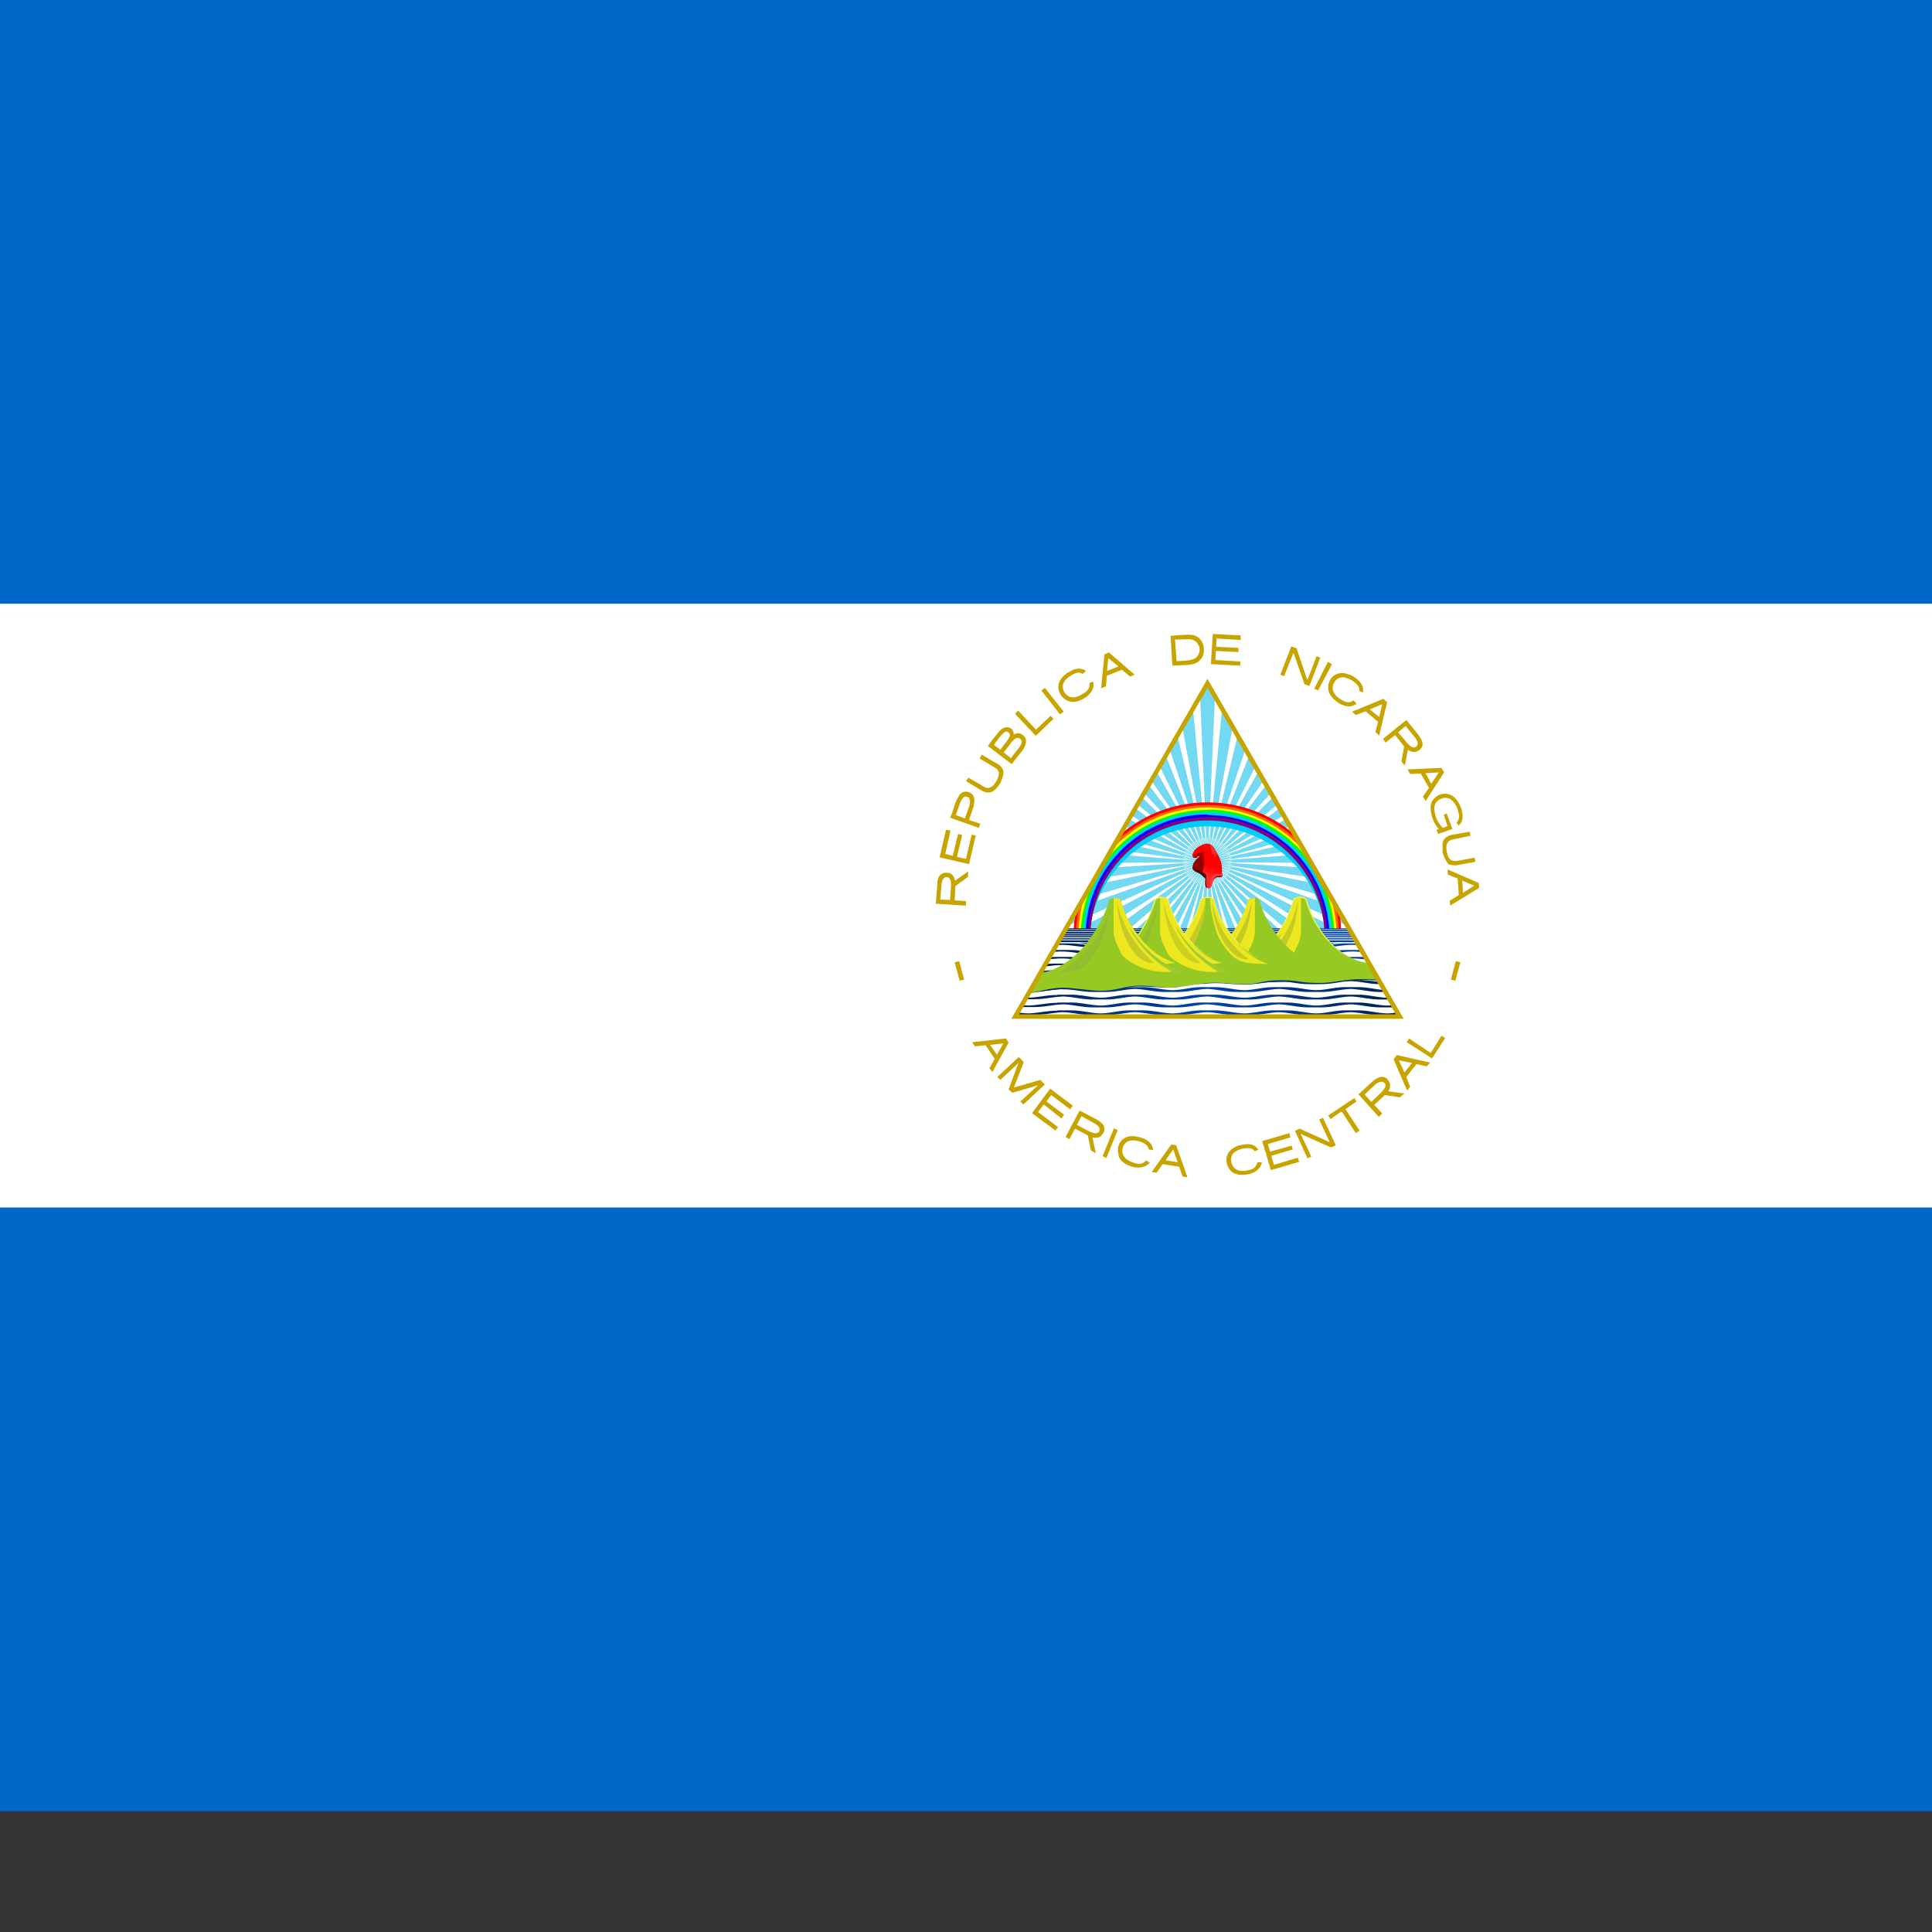 <svg xmlns="http://www.w3.org/2000/svg" version="1.1" viewBox="0 0 512 512" fill="currentColor"><rect x="0" y="0" width="512" height="512" fill="#333333" stroke="none"/><defs><linearGradient id="flagNi4x30" x1="498.7" x2="500.6" y1="289.1" y2="283.4" gradientUnits="userSpaceOnUse"><stop offset="0" stop-color="#510000"/><stop offset=".3" stop-color="#8a0000"/><stop offset="1" stop-color="#a00"/></linearGradient><linearGradient id="flagNi4x31" x1="501.4" x2="502.9" y1="291.4" y2="287.4" gradientUnits="userSpaceOnUse"><stop offset="0" stop-color="#ff2a2a"/><stop offset="1" stop-color="red"/></linearGradient><linearGradient id="flagNi4x32" x1="484.8" x2="484.8" y1="311.7" y2="317.6" gradientUnits="userSpaceOnUse"><stop offset="0" stop-color="#F5F549"/><stop offset="1" stop-color="#97C924"/></linearGradient><linearGradient id="flagNi4x33"><stop offset="0" stop-color="#025"/><stop offset=".5" stop-color="#04a"/><stop offset="1" stop-color="#025"/></linearGradient><linearGradient id="flagNi4x34" x1="444.5" x2="634.4" y1="317.5" y2="317.5" gradientUnits="userSpaceOnUse" href="#flagNi4x33"/><linearGradient id="flagNi4x35" x1="484.8" x2="484.8" y1="311.7" y2="317.6" gradientUnits="userSpaceOnUse" href="#flagNi4x32"/><linearGradient id="flagNi4x36" x1="444.5" x2="634.4" y1="317.5" y2="317.5" gradientUnits="userSpaceOnUse" href="#flagNi4x33"/><linearGradient id="flagNi4x37" x1="444.5" x2="634.4" y1="317.5" y2="317.5" gradientUnits="userSpaceOnUse" href="#flagNi4x33"/><linearGradient id="flagNi4x38" x1="444.5" x2="634.4" y1="317.5" y2="317.5" gradientUnits="userSpaceOnUse" href="#flagNi4x33"/><linearGradient id="flagNi4x39" x1="444.5" x2="634.4" y1="317.5" y2="317.5" gradientUnits="userSpaceOnUse" href="#flagNi4x33"/><linearGradient id="flagNi4x3a" x1="484.8" x2="484.8" y1="311.7" y2="317.6" gradientUnits="userSpaceOnUse" href="#flagNi4x32"/><linearGradient id="flagNi4x3b" x1="98.9" x2="125" y1="1440.2" y2="1440.2" gradientTransform="scale(4.457 .224)" gradientUnits="userSpaceOnUse" href="#flagNi4x33"/><linearGradient id="flagNi4x3c" x1="444.5" x2="634.4" y1="317.5" y2="317.5" gradientUnits="userSpaceOnUse" href="#flagNi4x33"/><linearGradient id="flagNi4x3d" x1="444.5" x2="634.4" y1="317.5" y2="317.5" gradientUnits="userSpaceOnUse" href="#flagNi4x33"/><linearGradient id="flagNi4x3e" x1="444.5" x2="634.4" y1="317.5" y2="317.5" gradientUnits="userSpaceOnUse" href="#flagNi4x33"/><linearGradient id="flagNi4x3f" x1="444.5" x2="634.4" y1="317.5" y2="317.5" gradientUnits="userSpaceOnUse" href="#flagNi4x33"/><linearGradient id="flagNi4x3g" x1="484.8" x2="484.8" y1="311.7" y2="317.6" gradientUnits="userSpaceOnUse" href="#flagNi4x32"/><linearGradient id="flagNi4x3h" x1="47.9" x2="61.7" y1="3054.2" y2="3054.2" gradientTransform="scale(9.124 .11)" gradientUnits="userSpaceOnUse" href="#flagNi4x33"/><clipPath id="flagNi4x3i"><path d="m500 226.4l-63.7 110.3h127.4z"/></clipPath></defs><path fill="#0067c6" d="M0 0h640v480H0z"/><path fill="#fff" d="M0 160h640v160H0z"/><path fill="#c8a400" d="m248 239.5l8 .5v-1.2l-3-.2l.2-3.8l3.3-2.4l.1-1.5l-3.5 2.5c-.1-.8-.6-1.7-1.4-2c-.8-.2-1.6-.2-2.3.3c-.8.6-1 1.6-1 2.5zm1.2-1.1l.3-4c.1-.6.2-1.4.8-1.8a1 1 0 0 1 1.5.5c.4 1 .2 2.1.1 3.2l-.1 2.2zm-.2-11.2l7.8 1.8l1.8-7.6a198 198 0 0 1-1.1-.2l-1.5 6.4l-2.4-.5l1.4-5.8l-1.1-.3l-1.4 5.8l-2-.5l1.4-6.2l-1.2-.2zm2.8-10.5l7.6 2.7l.4-1.1l-3-1l1.2-3.5c.2-1 .4-2-.1-3a2.5 2.5 0 0 0-2-1c-1 0-1.6.7-2 1.5c-.6 1-1 2.2-1.3 3.4zm1.5-.7l1.2-3.4c.3-.6.6-1.3 1.3-1.5a1 1 0 0 1 1.2.9c.2 1-.3 2-.6 3l-.7 1.9zm2.7-9l4.3 2.6c.8.4 1.8.6 2.7.2a6.5 6.5 0 0 0 2.4-3c.4-1 .8-2.2.2-3.2c-.6-1-1.7-1.4-2.7-2l-2.7-1.6l-.6 1l4 2.4c.7.4 1.2 1 1.1 1.9a6 6 0 0 1-1.2 2.5c-.4.6-1.2 1.1-2 1c-.8-.2-1.5-.8-2.2-1.2l-2.7-1.5l-.6 1zm5.8-9.3l6.3 4.8l3-3.8c.6-.9 1-2 .7-3a2.5 2.5 0 0 0-2-1.4c-.5 0-1 .3-1.2.4c.2-.9-.5-1.7-1.2-1.9c-1-.3-2 .3-2.6 1l-2 2.5zm1.6-.3c.7-1 1.4-2 2.2-2.8c.4-.4 1-1 1.5-.6c.5.2.7.9.4 1.3c-.4.9-1 1.5-1.6 2.3l-.8 1.1zm2.6 2l2.3-3c.4-.4 1-1 1.6-.8c.6.1 1 .7.8 1.3c-.3 1-1.1 1.8-1.8 2.7l-1 1.3zm3-10.2l5.5 5.8l4.7-4.5l-.8-.8l-3.8 3.6h-.1l-4.7-5zm7-6.2l4.9 6.3l1-.7l-5-6.3zm7.2-4.9a6.7 6.7 0 0 0-2 1.8a3.6 3.6 0 0 0-.1 4.2a4.1 4.1 0 0 0 1.6 1.5a3.6 3.6 0 0 0 2 .4a6.5 6.5 0 0 0 2.7-1a5.4 5.4 0 0 0 2-2c.4-.8.5-1.6.3-2.4l-1 .4c.2 1.6-.8 2.4-2 3c-1.8 1.2-3.5 1.1-4.6-.5c-1.1-1.9 0-3.4 1.6-4.4c1.1-.7 2.2-1.2 3.2-.5l.9-.8a3.2 3.2 0 0 0-2-.6c-.9 0-1.7.4-2.6 1zm9.5-4.7l-.9 9l1.3-.5l.2-2.8l4-1.6l2.2 1.8l1.2-.5l-6.8-5.9zm1 1l2.7 2.2l-3 1.2zm16.5-6l.5 8l4.3-.2c1.2-.2 2.4-.4 3.1-1.4c1-1 1.2-2.7.7-4.1a3.5 3.5 0 0 0-2.7-2.4c-1.2-.2-2.4 0-3.6 0l-2.3.2zm1.2 1.1l3.5-.1a3 3 0 0 1 1.8.5c.8.6 1.3 1.5 1.2 2.5a2.7 2.7 0 0 1-2 2.4c-.6.2-1.3.2-1.9.3l-2.2.1zm10-1.5l-.5 8l7.8.4v-1.1l-6.6-.4l.1-2.4l6 .3v-1.1l-5.9-.3l.1-2.2l6.4.4v-1.2zm20.8 3.3l-2.9 7.5l1 .4l2.4-6v-.2l.2.3l2.8 8l1.3.5l2.9-7.5l-1-.4l-2.3 6l-.1.2l-.2-.3l-2.7-8zM353 176l-3.7 7l-1-.5l3.6-7.1zm6 3.5a6.7 6.7 0 0 0-2.4-1a3.6 3.6 0 0 0-4 1.5a4.1 4.1 0 0 0-.6 2.1c0 .7.1 1.4.6 2.1c.4.7 1 1.3 2 2a6 6 0 0 0 2.7 1a3.5 3.5 0 0 0 2.2-.7l-.8-.9c-1.4 1-2.5.3-3.6-.4c-1.8-1.2-2.5-2.8-1.4-4.5c1.2-1.8 3.1-1.3 4.7-.3c1 .7 2 1.5 1.8 2.7l1 .4a3.2 3.2 0 0 0-.3-2c-.4-.8-1-1.4-1.9-2m7.6 5.7l-8.3 3.4l1 .9l2.6-1l3.3 2.8l-.7 2.7l1 .9l2.1-8.8zm-.3 1.4l-.8 3.4l-2.5-2zm6.4 4.2l-6.2 5l.7 1l2.5-2l2.4 3l-.7 4l.9 1.1l.8-4.2c.7.5 1.7.8 2.5.4c.7-.4 1.4-1 1.4-1.8c0-1.1-.7-2-1.3-2.8zm-.2 1.6l2.6 3.2c.4.6.9 1.4.4 2c-.3.6-1.1.6-1.6.2c-1-.7-1.6-1.7-2.4-2.6l-1-1.1zm9.5 11.1l-9 .4l.7 1.2l2.8-.1l2.2 3.8l-1.6 2.3l.7 1.2l4.9-7.6zm-.7 1.2l-2 3l-1.5-2.8zm5.9 9.4c-.5-1.3-1.3-2.7-2.7-3.4a3.8 3.8 0 0 0-4.5 1c-1 1-1 2.5-.7 3.9c.3 1.5 1 3 2 4.1l-.6.2l.4 1.1l3.8-1.3l-1.5-4.1l-.8.3l1 3l-1.2.5a7 7 0 0 1-2.1-3.8c-.3-1.1-.3-2.4.5-3.2c1-1 2.6-1.3 3.7-.5s1.7 2.1 2 3.4c.3.9.2 1.9-.4 2.6c-.2 0 0 .3.1.4l.3.5a2.8 2.8 0 0 0 1.1-2.2a7 7 0 0 0-.4-2.5m2.3 6.3l-4.5.8a4.1 4.1 0 0 0-1.9.8a2.5 2.5 0 0 0-.8 1.5v2.4c.3 1 .6 1.7 1 2.3c.3.6.7 1 1.2 1a4 4 0 0 0 2 0l4.5-.8l-.2-1.1l-4.4.8c-2 .4-2.6-.6-3-2.4c-.3-1.8 0-3 1.9-3.3l4.4-.9zm2.4 13.6l-8.3-3.6l.1 1.4l2.6 1l.3 4.4l-2.4 1.5l.1 1.3l7.7-4.7zm-1.2.7l-3 1.9l-.2-3.2zm-136.5 20l-1.2.3l1.3 4.9l1.2-.3zm131.6 0l1.2.3l-1.3 4.9l-1.2-.3zm-119.2 20.5l-9 1l.8 1.1l2.8-.3l2.4 3.6l-1.4 2.5l.8 1l4.3-7.8zm-.7 1.3l-1.7 3l-1.8-2.6zm4.1 3.6l-5.7 5.3l.8.8l4.8-4.5l-2.6 7l1 .9l6.8-2l-4.7 4.3l.8.8l5.7-5.3l-1.2-1.2l-7 2l2.6-6.7zm8.3 8.4l-4.8 6.5l6.2 4.6l.7-.9l-5.3-4l1.5-2l4.7 3.7l.7-1l-4.7-3.5l1.3-1.7l5 3.8l.7-1zm7.8 5.8l-3.7 7l1 .6l1.5-2.8l3.4 1.8l.8 4l1.3.7l-.9-4.2c.9.3 2 .1 2.5-.6c.5-.6.9-1.3.6-2.1c-.2-1-1.3-1.6-2.1-2.1zm.5 1.5l3.6 2c.6.4 1.3.9 1.2 1.6c0 .7-.7 1-1.3.9c-1.2-.2-2.2-.9-3.2-1.4l-1.5-.8zm8.6 3.2l-3 7.4l1 .5l3-7.4zm7.2 2.5a6.7 6.7 0 0 0-2.6-.4a3.6 3.6 0 0 0-3.4 2.6a4.1 4.1 0 0 0 0 2.1c0 .8.4 1.4 1 2a6 6 0 0 0 2.4 1.3a5.4 5.4 0 0 0 2.9.2a3.4 3.4 0 0 0 2-1.2l-1-.6c-1 1.3-2.3 1-3.6.5c-2-.7-3.1-2-2.5-4c.7-2 2.7-2 4.4-1.5c1.2.4 2.3 1 2.4 2.1l1.2.2a3.2 3.2 0 0 0-.9-2a5.4 5.4 0 0 0-2.3-1.3m8 1.8l-5.2 7.3l1.3.2l1.6-2.3l4.4.7l.9 2.6l1.3.2l-3-8.5zm.5 1.3l1.2 3.4l-3.2-.5zm18.3-1.2c-1 .1-1.7.4-2.4.9a3.6 3.6 0 0 0-1.7 3.9c.1.7.4 1.3 1 2c.4.5 1 .8 1.8 1c.7.2 1.7.2 2.8 0c1-.2 2-.6 2.6-1.2a3.4 3.4 0 0 0 1.1-2h-1.2c-.3 1.6-1.5 2-2.8 2.2c-2.1.4-3.7-.3-4.1-2.3c-.4-2.1 1.3-3.1 3-3.5c1.3-.2 2.5-.3 3.2.7l1-.4a3.2 3.2 0 0 0-1.6-1.3a5.4 5.4 0 0 0-2.7 0m5.3-1l2.3 7.7l7.5-2.2l-.4-1.1l-6.3 1.9l-.7-2.4l5.7-1.7l-.3-1l-5.7 1.6l-.6-2l6-1.8l-.3-1.1zm8.7-2.7l3.3 7.3l1-.5l-2.8-6l7.8 3.5h.5l1-.5l-3.4-7.3l-1 .5l2.8 6l-8-3.6zm8.8-4.1l.6 1l2.8-2h.2l3.7 5.7l1-.7l-3.7-5.6v-.1l2.9-2l-.6-.9zm8-5.6l5.4 6l.9-.9l-2.1-2.3l2.8-2.6l4 .6l1.2-1l-4.3-.6c.5-.7.7-1.8.2-2.6c-.4-.7-1-1.3-1.9-1.2c-1 0-2 .8-2.7 1.4zm1.6.1l3-2.8c.6-.4 1.4-.9 2-.5c.7.3.7 1.1.3 1.6c-.6 1-1.5 1.7-2.4 2.6l-1.1 1l-1.8-2zm7.7-9.4l3.6 8.3l.8-1l-1-2.6l2.7-3.4l2.7.6l.9-1l-8.8-2zm1.4.3l3.5.7l-2 2.5zm2.1-4.8l6.7 4.3l3.5-5.4l-1-.6l-2.7 4.3l-.1.2h-.1l-5.7-3.8z"/><g clip-path="url(#flagNi4x3i)" transform="translate(-80)scale(.8)"><path fill="#fff" d="m500 226.4l-31.5 54.5l-15.4 26.7h93.8l-14.7-25.4z"/><g id="flagNi4x3j"><g id="flagNi4x3k"><path fill="#17c0eb" stroke="#17c0eb" stroke-width=".1" d="m500 226.4l-2.4 4l2.4 55l2.4-55z" opacity=".6"/><path fill="#fff" d="M500 277.5h-.1l.1 3l.1-3z"/></g><use width="100%" height="100%" href="#flagNi4x3k" transform="rotate(72 500 285.5)"/><use width="100%" height="100%" href="#flagNi4x3k" transform="rotate(144 500 285.5)"/><use width="100%" height="100%" href="#flagNi4x3k" transform="rotate(-144 500 285.5)"/><use width="100%" height="100%" href="#flagNi4x3k" transform="rotate(-72 500 285.5)"/></g><use width="100%" height="100%" href="#flagNi4x3j" transform="rotate(8 500 285.5)"/><use width="100%" height="100%" href="#flagNi4x3j" transform="rotate(16 500 285.5)"/><use width="100%" height="100%" href="#flagNi4x3j" transform="rotate(24 500 285.5)"/><use width="100%" height="100%" href="#flagNi4x3j" transform="rotate(32 500 285.5)"/><use width="100%" height="100%" href="#flagNi4x3j" transform="rotate(40 500 285.5)"/><use width="100%" height="100%" href="#flagNi4x3j" transform="rotate(48 500 285.5)"/><use width="100%" height="100%" href="#flagNi4x3j" transform="rotate(56 500 285.5)"/><use width="100%" height="100%" href="#flagNi4x3j" transform="rotate(64 500 285.5)"/><path fill="red" d="M500 265.8a44.2 44.2 0 0 0-29 10.8L456.4 302a45 45 0 0 0-.8 8.3h5a39.4 39.4 0 0 1 78.7 0h5a45 45 0 0 0-.7-8.3L529 276.6a44.3 44.3 0 0 0-29-10.8"/><path fill="#f60" d="M500 266.7a43.5 43.5 0 0 0-30.3 12.2l-12 20.9a43.6 43.6 0 0 0-1.3 10.4h4.3a39.4 39.4 0 0 1 78.6 0h4.3a43.9 43.9 0 0 0-1.3-10.5l-12-20.8a43.5 43.5 0 0 0-30.3-12.2"/><path fill="#ff0" d="M500 267.5a42.7 42.7 0 0 0-32 14.3l-8.7 15a42.7 42.7 0 0 0-2 13.5h3.3a39.4 39.4 0 0 1 78.7 0h3.5c0-4.7-.8-9.2-2.1-13.4l-8.8-15.1a42.6 42.6 0 0 0-31.9-14.3"/><path fill="#0f0" d="M500 268.3a42 42 0 0 0-34.9 18.6l-2.8 4.9a41.8 41.8 0 0 0-4.3 18.5h2.7a39.4 39.4 0 0 1 78.6 0h2.7a41.8 41.8 0 0 0-4.3-18.5l-2.8-5a42 42 0 0 0-34.9-18.6z"/><path fill="#0cf" d="M500 269a41.2 41.2 0 0 0-41.2 41.3h1.9a39.4 39.4 0 0 1 78.6 0h1.9A41.2 41.2 0 0 0 500 269"/><path fill="#00f" d="M500 269.8a40.4 40.4 0 0 0-40.4 40.4h1.4a39 39 0 1 1 78 0h1.4A40.4 40.4 0 0 0 500 270z"/><path fill="purple" d="M500 270.7a39.6 39.6 0 0 0-39.6 40.3h.8v-.8a38.8 38.8 0 1 1 77.6.8h.8v-.8a39.6 39.6 0 0 0-39.6-39.6z"/><path fill="#510000" d="M500.4 288.1c-.7 0-1.2-.5-1.8-.6a2.2 2.2 0 0 0-.7 2.1c.3.1.3.4.9.9s.5.7.4 2c0 .4.1 1.5.6 1.6c.5.1 1-.3 1.1-1.2c.1-.7.4-1.2.7-1.6c.3-1.9-.2-2.6-1.2-3.2"/><path fill="red" d="M497.2 283.5c-.6 0-1.6 1-2 .5c-.2-.3-.3-.9 0-1.4a4.8 4.8 0 0 1 2.2-2.3c2.3-1.4 3.9-1 5 1c1.1 1.8 2.2 3.8 2.3 5.4c0 .5.3 1.4-.2 1.9c-1.3 1.4-4.6-1.5-6.5-1c-.6.1-1.4.6-2 .2c-.4-.3 0-1 .3-1.3c.6-.5 1.5-2.4 1.4-3.2c0-.4 0 .2-.5.2"/><path fill="url(#flagNi4x30)" d="M497 282.6c-1.2.4-1 1-1.6 1.5c.2.1.8.3 1.4-.3c.2-.2.5-.3.7-.3l-.7.7a5.2 5.2 0 0 0-1.4 1.8c-.3.8-.4 1.7-.3 1.8c0 0 .4.8 1.5 1.2c2 .8 2.4 2.5 4.5 2.5c1.6 0 1.4-1.1 2.7-.9c1 .2 1.7-.7.6-1.2a14 14 0 0 0-5.4 0c-.4-4 0-2.6-.1-4.4c-.1-1.7-.7-1.8 0-3.3c-.5 1-1.2.8-2 .8z"/><path fill="#ff2a2a" d="m501 279.8l-.1.6l.3 1l.2 1c0 .3.4.4.7.6c.4.3 0 1 .3 1.1c.2 0 .5-1 .5-1.2v-.7a15.3 15.3 0 0 0-.5-.9a3.6 3.6 0 0 0-.2-.3a4.2 4.2 0 0 0-.8-.9a4 4 0 0 0-.3-.2l-.2-.1z"/><path fill="url(#flagNi4x31)" d="m501.3 287.4l-2-.7c-1.3-.4-2.6-1.2-3.5-.8c-.3.1-.3.4-.4.9c0 .5-.5 1.3 0 1c.6-.4 2.4.8 3 1.1c.3.2 1 .6 1.1 1c.2.6 0 1.8 0 2.4c0 .5.2 1.8.7 2c.6.1 1.1-.4 1.3-1.3c.3-.9.4-1.4.8-1.9s.8-.8 1.3-.9c.6 0 1.4.5 1.4-.2c0-.4-.4-.8-.2-1.4c.1-.5-.4-.4-.9-.6z"/><path fill="#910000" d="M498.4 288.9c-.4-.2-2.3-1.5-3-1c-.3 0-.4 0-.4-.3l.2-.9c0-.3.2-.8.5-1c.7-.6 2.3.5 3.1.8z"/><path fill="#ff3a3a" d="M501.8 291.4c.9-1.6 1.5-1.4 2.6-1.4c.4 0 .5-.3.4-.7c-.3.6-1.7 0-2.5.3c-1.5.7-1.2 3.7-2 4c.8.7 1.1-1.7 1.5-2.2"/><g fill="url(#flagNi4x34)"><path fill="#fff" d="m453.1 307.6l-10 17.3H557l-10-17.2h-93.8z"/><g id="flagNi4x3l" fill="url(#flagNi4x3f)"><path id="flagNi4x3m" fill="url(#flagNi4x3c)" d="M449.7 321.4a36 36 0 0 0-4.7.3l-.5.9c2.4-.3 4.7-.7 7.2-.7c3.2 0 6.2.8 9.7.8h4.6c3.5 0 6.4-.8 9.7-.8c3.3 0 6.3.8 9.8.8h4.6c3.5 0 6.4-.8 9.7-.8c3.3 0 6.3.8 9.8.8h4.5c3.5 0 6.5-.8 9.8-.8c3.3 0 6.3.8 9.8.8h4.5c3.5 0 6.5-.8 9.8-.8c2.6 0 5 .5 7.5.7l-.5-1a38 38 0 0 0-4.4-.2h-4.5c-3.5 0-6.5.7-9.8.8c-3.3 0-6.3-.8-9.8-.8H522c-3.5 0-6.5.7-9.8.8c-3.3 0-6.3-.8-9.8-.8H498c-3.5 0-6.5.7-9.8.8c-3.3 0-6.3-.8-9.8-.8h-4.5c-3.5 0-6.5.7-9.8.8c-3.3 0-6.2-.8-9.7-.8z"/><use width="100%" height="100%" y="-1.1" fill="url(#flagNi4x3d)" href="#flagNi4x3m"/><use width="100%" height="100%" y="-2.2" fill="url(#flagNi4x3e)" href="#flagNi4x3m"/></g><use width="100%" height="100%" y="-3.3" fill="url(#flagNi4x36)" href="#flagNi4x3l"/><use width="100%" height="100%" y="-6.7" fill="url(#flagNi4x37)" href="#flagNi4x3l"/><path fill="url(#flagNi4x38)" d="M453.2 307.5v.2h93.7l-.1-.2zm-.2.3l-.1.3H547l-.1-.3h-94zm-.2.4l-.2.3h94.8l-.2-.3zm-.3.5l-.3.5h95.6l-.3-.5zm-.4.7l-.3.5h96.4l-.3-.5zm-.4.7l-.2.4h97l-.2-.4zm-.4.7l-.2.4H549l-.3-.4zm-.4.7l-.3.6h98.8l-.3-.6H451z"/><path fill="url(#flagNi4x39)" d="M457.4 312.3c3.4.7 3.7 0 3.7 0zm81.5 0s.3.7 3.7 0z"/></g><g fill="#ccd11e"><g id="flagNi4x3n"><path fill="url(#flagNi4x3g)" d="M530.6 297c-1.7 0-2.2.9-2.2.9c-2.7 10.6-11.8 21.3-22.6 21.3h-8V330h61.4l-6.2-11c-9.7-1.4-17.6-11.3-20.1-21.1c0 0-.6-.9-2.3-.9"/><path fill="#97c924" d="M530.6 297.5c-.8 0-1.2.1-1.5.3l-.3.3a33.6 33.6 0 0 1-8.4 14.7c-4 4.1-9 6.9-14.6 6.9h-7.7v9.9H559l-5.7-10c-4.7-.7-9-3.2-12.4-6.8a33.6 33.6 0 0 1-8.4-14.7l-.3-.3a2.8 2.8 0 0 0-1.6-.3"/><path fill="#ede71f" d="M530.6 297.5h.4v10.8a13 13 0 0 1-2 6.4c-.5 1.6-1 1-2.3 2.9a25.4 25.4 0 0 1-5.2 1.2c-2.5.4-8 .8-10.9.1a23 23 0 0 0 9.8-6a30.6 30.6 0 0 0 2.1-2.5a33.7 33.7 0 0 0 3-4.4l1-2a33.9 33.9 0 0 0 1.3-2.9a29.8 29.8 0 0 0 1-3l.3-.3l.6-.2z"/><path fill="#c6cb24" d="M530 298.9c-.5 6-2.3 13.2-6.7 17.8c-1.6 1.3-3.7 2.6-5.6 2.3c6.7-5.5 10.8-14 12.2-20.1z"/><path fill="#9ecb34" d="M524.5 309.3c-1 2.7-4.8 6.7-8.8 10h-2.9c2.5-.2 8.3-5 11.7-10"/></g><use width="100%" height="100%" x="-15.3" href="#flagNi4x3n"/><g fill="#c6cb24"><path fill="url(#flagNi4x3a)" d="M502.2 298c2.8 10.5 11.8 21.2 22.6 21.2h8.1V330h-65.8v-10.8h8c10.8 0 19.9-10.7 22.6-21.3c0 0 .6-.8 2.3-.8c1.7 0 2.2.8 2.2.8z"/><path fill="#97c924" d="M500 297.5c.8 0 1.2.2 1.5.3l.3.3a33.6 33.6 0 0 0 8.4 14.7c4 4.1 9 6.9 14.6 6.9h7.7v9.9h-65v-10h7.7c5.5 0 10.6-2.7 14.6-6.8a33.6 33.6 0 0 0 8.3-14.7l.3-.3a3 3 0 0 1 1.6-.3"/><path fill="#ede71f" d="M499.3 297.5a3.4 3.4 0 0 0-.3 0l-.6.3l-.3.3a28.9 28.9 0 0 1-1 3a34.2 34.2 0 0 1-1.2 3a34.2 34.2 0 0 1-1 1.9a33.6 33.6 0 0 1-3 4.4a30.7 30.7 0 0 1-2.1 2.4a23 23 0 0 1-9.8 6.1c2.8.7 4 0 6.5-.4c2-.3 4.2-.6 6-1.2c1.5-2 1-1.3 1.5-2.9c1.2-2.2 3-4.2 3.4-6.7c1.6-3 1.9-8.6 1.9-10.2"/><path d="M499.3 298.9c-.4 6-2.3 13.2-6.7 17.8c-1.6 1.3-3.6 2.6-5.6 2.3c6.8-5.5 10.9-14 12.3-20.1"/><path fill="#9ecb34" d="M493.8 309.3a31 31 0 0 1-8.8 10h-2.8c2.5-.2 8.2-5 11.6-10"/><path fill="#ede71f" d="m501 297.6l.5.2l.4.3a32.3 32.3 0 0 0 1 3a33.6 33.6 0 0 0 1.2 3l1 1.9a33.6 33.6 0 0 0 3 4.4a30.7 30.7 0 0 0 2.1 2.4a24 24 0 0 0 9.8 6.5c-7.3 0-10.4-.6-13-4a19 19 0 0 1-4.2-7c-.5-2-2-6.5-1.9-10.7z"/><path d="M501.5 298.9c.4 6 2.2 12 6.6 16.6c1.6 1.4 3.6 2.6 5.6 2.3a31.1 31.1 0 0 1-12.2-18.9"/></g><g id="flagNi4x3o"><path fill="url(#flagNi4x35)" d="M484.8 297c-1.8 0-2.3.9-2.3.9c-2.5 9.8-11.8 22.3-21.5 23.8l-4.8 8.3h49v-11.3c-8.8-2.4-15.9-11.7-18.2-20.8c0 0-.5-.8-2.3-.8z"/><path fill="#97c924" d="M484.8 297.5c-.8 0-1.3.2-1.6.3l-.3.3a43.4 43.4 0 0 1-8.1 15c-3.4 4.3-9.7 8.6-14 9l-4.3 7.5h48v-10.7a23.2 23.2 0 0 1-9.5-6a33.6 33.6 0 0 1-8.4-14.8l-.3-.3a2.9 2.9 0 0 0-1.5-.3"/><path fill="#93bc30" d="M483.4 298.9c-.6 9-5.6 20.5-11.3 22.4c-1.9.7-5.1.9-6.2 1a36 36 0 0 0 17.6-23.4z"/><path fill="#ede71f" d="M484.8 297.5h-.5v10.8c0 2.3.9 4.2 2 6.4l.2.5c.5 1.1.8 1.5 2.3 2.7a22 22 0 0 0 14.8 4c-1.1-.9-2.3-1.7-3.4-2.4l4.5-.5a23 23 0 0 1-9.7-6.2a30.5 30.5 0 0 1-1.4-1.5l-.6-.8a35 35 0 0 1-3.2-4.5a34.2 34.2 0 0 1-1-2a34 34 0 0 1-1.6-3.9a31.7 31.7 0 0 1-.6-2l-.3-.3a2.2 2.2 0 0 0-.6-.2a3.6 3.6 0 0 0-1-.1z"/><path d="M485.4 298.9c.5 6 2.3 13.2 6.7 17.8c1.6 1.3 3.6 2.6 5.6 2.3a38.5 38.5 0 0 1-12.3-20.1"/><path fill="#9ecb34" d="M489.6 307.3a35 35 0 0 0 14.6 14.9h2.5c-4.4-2.4-11.5-5.8-17-15z"/></g><use width="100%" height="100%" x="-15.4" fill="#c6cb24" href="#flagNi4x3o"/></g><path fill="#fff" d="M556.5 324.7c-.6.2-4.4-.2-6.4 0l-1.3.3h-3.3c-3.6 0-6.7 1-10.1 1c-3.4 0-6.5-1-10-1H522c-3.6 0-6.7 1-10.1 1c-3.4 0-6.5-1-10-1h-3.4c-3.6 0-6.7 1-10 1c-3.5 0-6.5-1-10.1-1H475c-3.6 0-6.6 1-10 1c-3.5 0-6.5-1-10.1-1h-3.4c-2.8 0-6.2.6-8.9.8l-6.3 10.9h127.4z"/><path fill="url(#flagNi4x3b)" d="M548 323.1h-.6c-3.2.1-5.6 1.1-11.2 1.1s-6.2-1-12.6-.8c-6 0-8.4 1.2-11.7 1.2c-3.2 0-8.4-.7-12.5-.3c-4 .4-8.8 1.3-12 1.3c-3.9 0-7.8-.7-11.8-.3c-4.1.4-6 1.5-11.1 1.5c-4.4 0-9-.7-12.8-.7c-3.4 0-7.2 1-10 1.4l-.9 1.5c2.3-.3 8.6-1.3 10.8-1.3c2.4 0 10.7.5 15.3.3c4.7-.1 5.2-1.2 10.7-1.2c3.8 0 6.6.4 10.5.4c2.5 0 4.7-1.2 8.4-1.2l2.8-.1c3.1-.5 8.4 0 12 .2c3.3.2 5.5-.6 9-.7l4.4-.1c3.5-.2 6.4.6 9.7.6c3.2-.2 6.4-1 9.8-1l4.5-.2c2.3 0 5.9 0 8.3.5l-.8-1.4c-2.4-.1-5.3-.7-8.2-.7"/><g id="flagNi4x3p"><path id="flagNi4x3q" fill="url(#flagNi4x3h)" d="M450.3 334.8c-3.4 0-6.4.8-9.6.9a31.8 31.8 0 0 1-3.6-.3l-.5.8h6c3.5 0 6.4-.8 9.6-.9c3.3.1 6.2 1 9.7 1h4.5c3.4 0 6.4-.9 9.6-1c3.3.1 6.3 1 9.7 1h4.5c3.5 0 6.4-.9 9.7-1c3.2.1 6.1 1 9.6 1h4.5c3.4 0 6.4-.9 9.7-1c3.2.1 6.2 1 9.6 1h4.5c3.5 0 6.4-.9 9.6-1c3.3.1 6.2 1 9.7 1h4.5l1.8-.1l-.5-.8c-1 .1-2.1.3-3.2.3c-3.3 0-6.2-1-9.7-1h-4.5c-3.4 0-6.4 1-9.6 1c-3.3-.1-6.2-1-9.7-1h-4.5c-3.4 0-6.4 1-9.6 1c-3.3-.1-6.2-1-9.7-1h-4.5c-3.5 0-6.4 1-9.6 1c-3.3-.1-6.2-1-9.7-1h-4.5c-3.4 0-6.4 1-9.6 1c-3.3-.1-6.2-1-9.7-1h-4.5z"/><use width="100%" height="100%" y="-1.3" href="#flagNi4x3q"/><use width="100%" height="100%" y="-2.6" href="#flagNi4x3q"/></g><use width="100%" height="100%" y="-3.9" href="#flagNi4x3p"/><use width="100%" height="100%" y="-7.7" href="#flagNi4x3p"/><path fill="#97c924" d="m443.9 324.7l-2.5 4.2c2.9-.5 7.1-1.7 10.7-1.7c3.6 0 8 .9 12.4 1c5 0 7-1.2 11-1.6c4.1-.4 8 .5 12 .6c3.1 0 7.9-1.1 12-1.5c4-.5 7.7.3 12.5.3c4.9.1 5.7-1.2 11.6-1.3c6.4-.1 7 .9 12.6.9c4.2.2 7.9-.9 11.7-1.1c3.8-.3 5.5 0 8.3 0l-1.9-3.2l-101.3 2.3z"/><path fill="#fff" d="m550 324.6l4 .3a91.4 91.4 0 0 0 2.9.3l-.4-.5c-.6.2-4.4-.2-6.4 0z"/></g><path fill="#c8a400" d="m320 179.9l-25.7 44.5L268 270h104l-25.7-44.6zm0 2.4l25.2 43.7l24.7 42.8h-99.8l25.2-43.8z"/></svg>